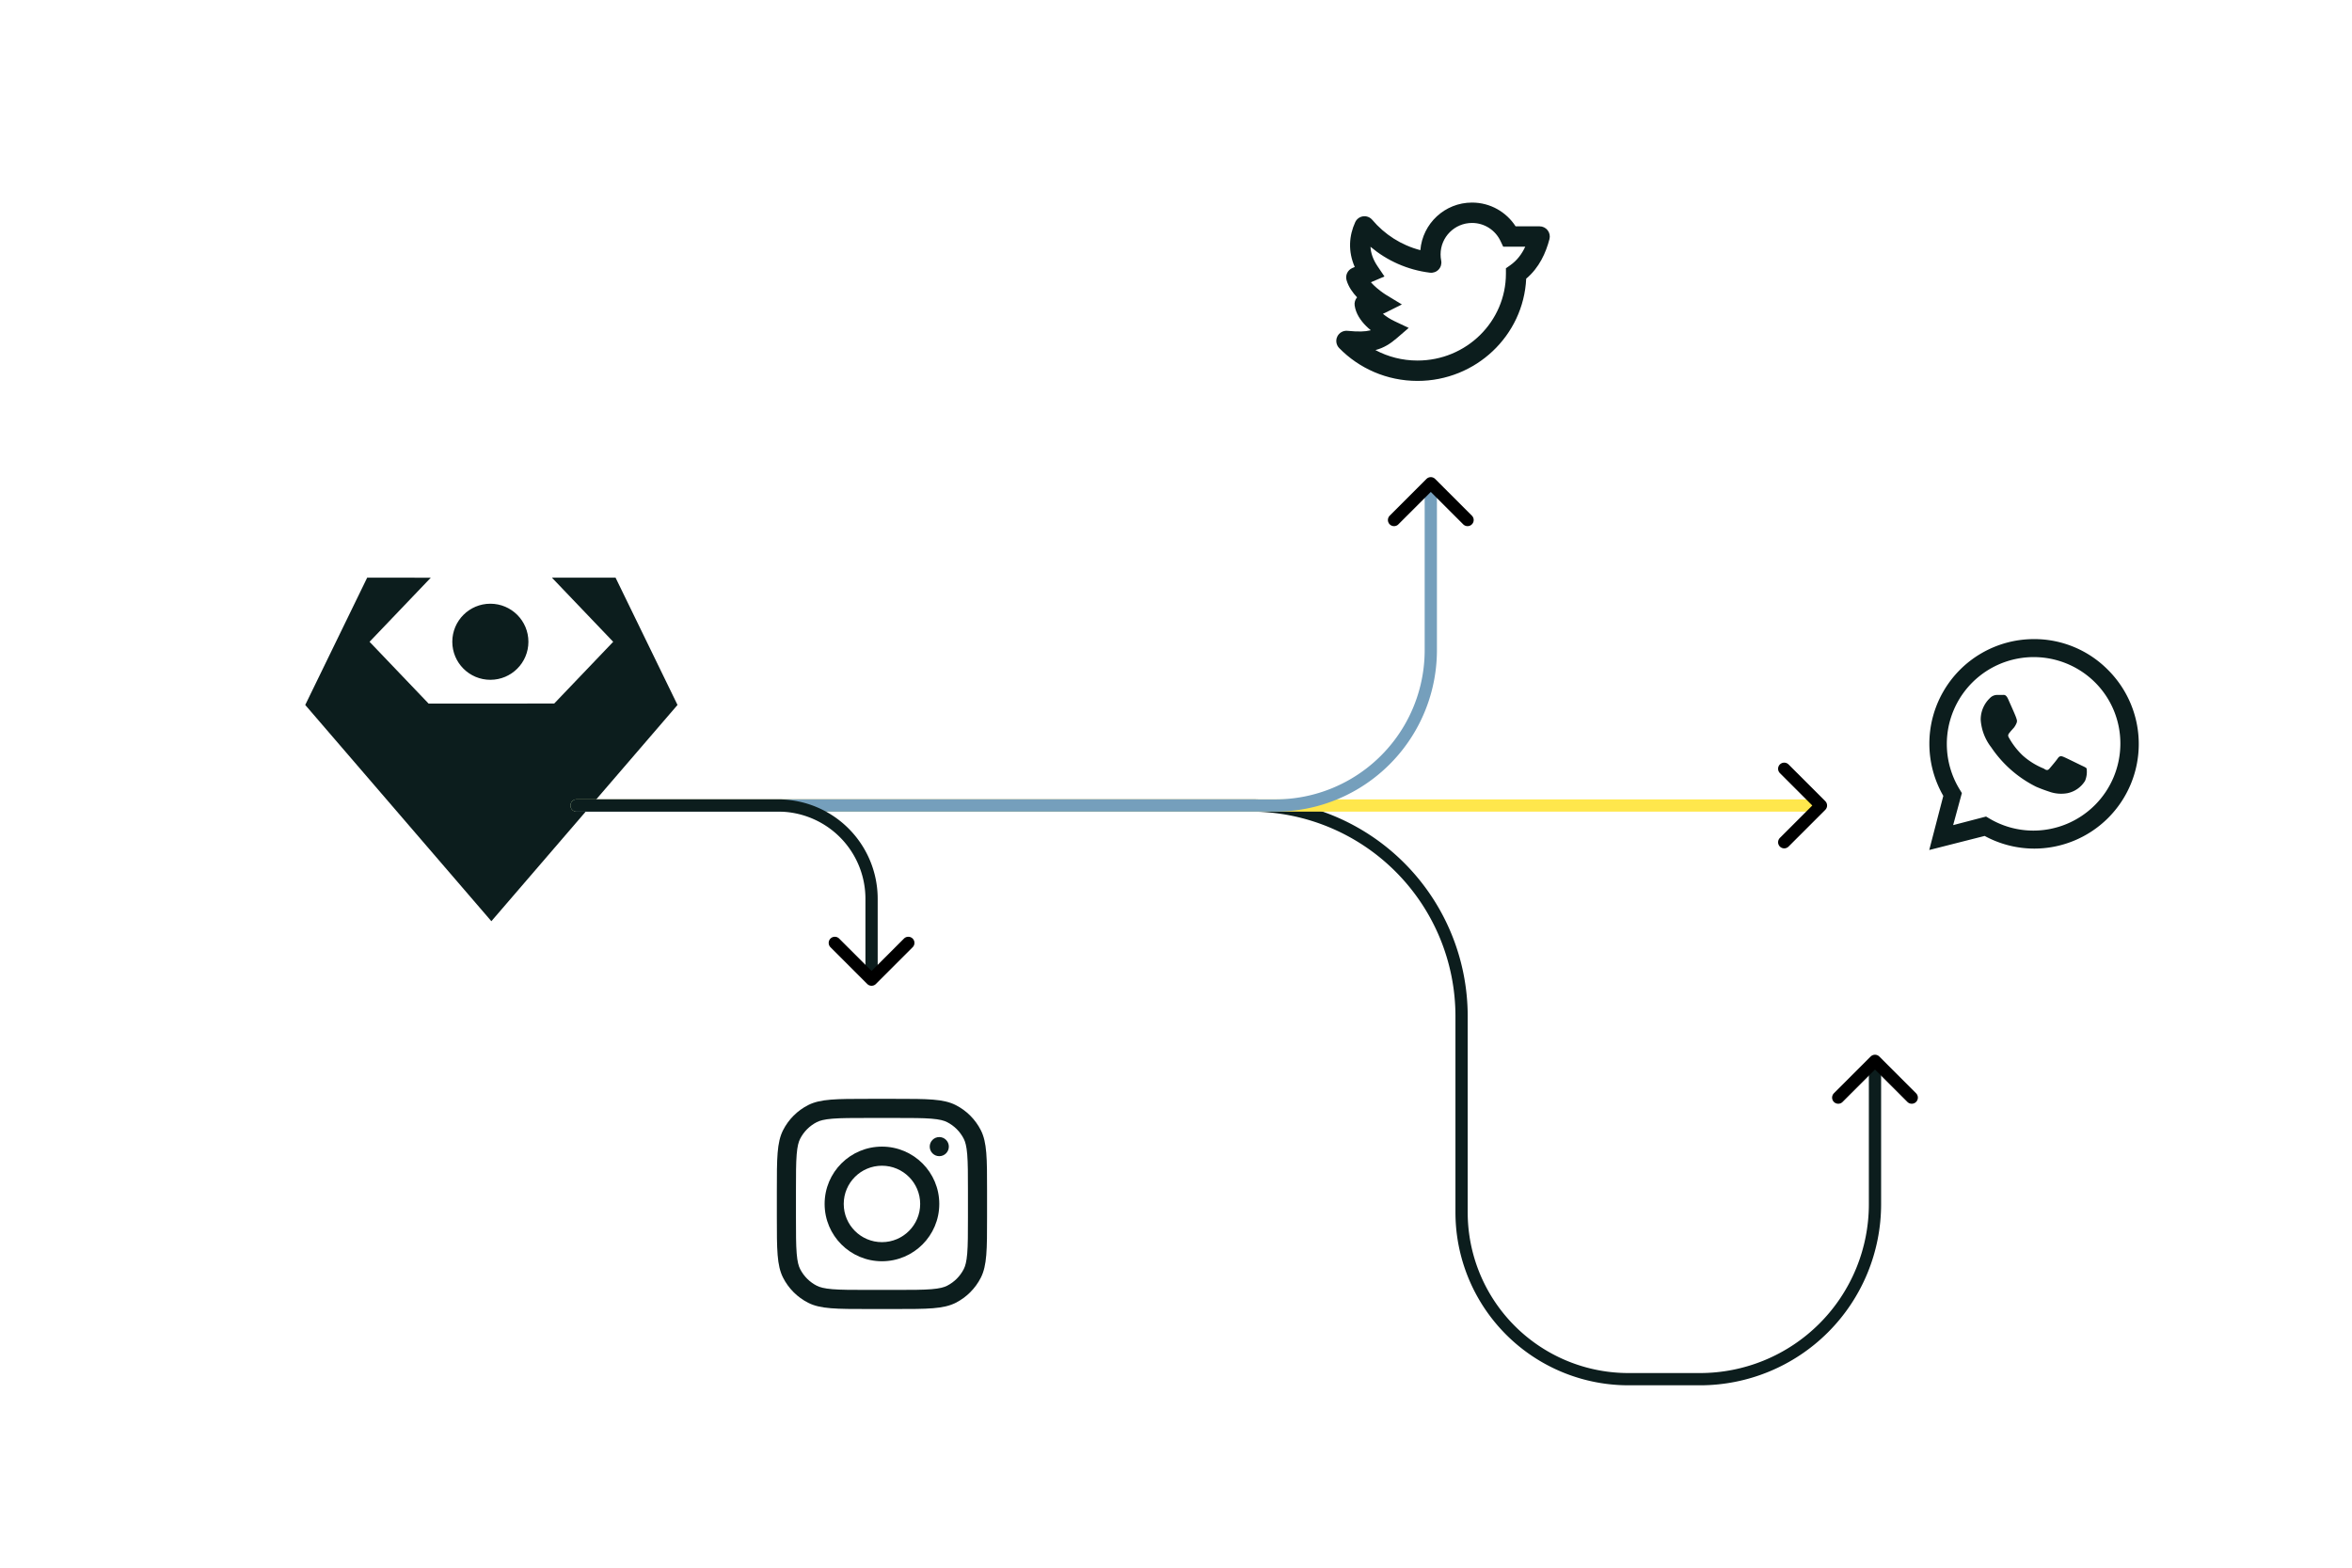 <?xml version="1.0" encoding="UTF-8" standalone="no"?>
<!-- Created with Inkscape (http://www.inkscape.org/) -->

<svg
   width="48"
   height="32"
   viewBox="0 0 48 32"
   version="1.1"
   id="svg1"
   xml:space="preserve"
   inkscape:version="1.3.2 (1:1.3.2+202404261509+091e20ef0f)"
   sodipodi:docname="graph-3.svg"
   xmlns:inkscape="http://www.inkscape.org/namespaces/inkscape"
   xmlns:sodipodi="http://sodipodi.sourceforge.net/DTD/sodipodi-0.dtd"
   xmlns="http://www.w3.org/2000/svg"
   xmlns:svg="http://www.w3.org/2000/svg"><sodipodi:namedview
     id="namedview1"
     pagecolor="#ffffff"
     bordercolor="#999999"
     borderopacity="1"
     inkscape:showpageshadow="2"
     inkscape:pageopacity="0"
     inkscape:pagecheckerboard="0"
     inkscape:deskcolor="#d1d1d1"
     inkscape:document-units="px"
     inkscape:zoom="10.333333"
     inkscape:cx="18.629032"
     inkscape:cy="12.483871"
     inkscape:window-width="1300"
     inkscape:window-height="699"
     inkscape:window-x="0"
     inkscape:window-y="0"
     inkscape:window-maximized="1"
     inkscape:current-layer="layer1" /><defs
     id="defs1"><inkscape:path-effect
       effect="fillet_chamfer"
       id="path-effect9"
       is_visible="true"
       lpeversion="1"
       nodesatellites_param="F,0,0,1,0,0,0,1 @ F,0,0,1,0,4.302,0,1 @ F,0,0,1,0,3.406,0,1 @ F,0,0,1,0,3.572,0,1 @ F,0,0,1,0,0,0,1"
       radius="0"
       unit="px"
       method="auto"
       mode="F"
       chamfer_steps="1"
       flexible="false"
       use_knot_distance="true"
       apply_no_radius="true"
       apply_with_radius="true"
       only_selected="false"
       hide_knots="false" /><inkscape:path-effect
       effect="fillet_chamfer"
       id="path-effect8"
       is_visible="true"
       lpeversion="1"
       nodesatellites_param="F,0,0,1,0,0,0,1 @ F,0,0,1,0,3.171,0,1 @ F,0,0,1,0,0,0,1"
       radius="0"
       unit="px"
       method="auto"
       mode="F"
       chamfer_steps="1"
       flexible="false"
       use_knot_distance="true"
       apply_no_radius="true"
       apply_with_radius="true"
       only_selected="false"
       hide_knots="false" /><inkscape:path-effect
       effect="fillet_chamfer"
       id="path-effect7"
       is_visible="true"
       lpeversion="1"
       nodesatellites_param="F,0,0,1,0,0,0,1 @ F,0,0,1,0,1.905,0,1 @ F,0,0,1,0,0,0,1"
       radius="0"
       unit="px"
       method="auto"
       mode="F"
       chamfer_steps="1"
       flexible="false"
       use_knot_distance="true"
       apply_no_radius="true"
       apply_with_radius="true"
       only_selected="false"
       hide_knots="false" /><marker
       style="overflow:visible"
       id="ArrowWideRounded"
       refX="0"
       refY="0"
       orient="auto-start-reverse"
       inkscape:stockid="Wide, rounded arrow"
       markerWidth="1"
       markerHeight="1"
       viewBox="0 0 1 1"
       inkscape:isstock="true"
       inkscape:collect="always"
       preserveAspectRatio="xMidYMid"><path
         style="fill:none;stroke:context-stroke;stroke-width:1;stroke-linecap:round"
         d="M 3,-3 0,0 3,3"
         transform="rotate(180,0.125,0)"
         sodipodi:nodetypes="ccc"
         id="path5" /></marker></defs><g
     inkscape:label="Capa 1"
     inkscape:groupmode="layer"
     id="layer1"><g
       fill="none"
       stroke="#000000"
       stroke-width="3"
       id="g1"
       style="fill:#0c1d1d;fill-opacity:1;stroke:#0c1d1d;stroke-opacity:1"
       transform="matrix(0.016,0,0,0.016,5.932,11.039)"><circle
         cx="254.7"
         cy="128.8"
         r="47.04"
         id="circle1"
         style="fill:#0c1d1d;fill-opacity:1;stroke:#0c1d1d;stroke-opacity:1" /><path
         d="M 175.22,48.576 98.539,48.503 20.36,209.183 256,483.013 491.64,209.183 413.458,48.503 h -76.754 l 76.754,80.339 -76.68,80.266 -161.48,0.074 -76.754,-80.338 z"
         id="path1"
         style="fill:#0c1d1d;fill-opacity:1;stroke:#0c1d1d;stroke-opacity:1" /></g><g
       style="fill:#000000"
       id="g2"
       transform="matrix(0.287,0,0,0.287,39.203,12.902)"><path
         d="M 11.42,9.49 C 11.23,9.4 10.32,8.95 10.15,8.88 9.98,8.81 9.86,8.79 9.73,8.98 9.6,9.17 9.25,9.58 9.14,9.71 9.03,9.84 8.93,9.85 8.74,9.71 A 5.13,5.13 0 0 1 7.25,8.79 5.25,5.25 0 0 1 6.25,7.5 C 6.14,7.32 6.25,7.22 6.33,7.12 6.41,7.02 6.51,6.91 6.61,6.8 a 1.39,1.39 0 0 0 0.18,-0.31 0.38,0.38 0 0 0 0,-0.33 C 6.79,6.07 6.37,5.16 6.21,4.79 6.05,4.42 5.91,4.47 5.8,4.47 H 5.4 A 0.72,0.72 0 0 0 4.9,4.7 2.1,2.1 0 0 0 4.25,6.25 3.59,3.59 0 0 0 5,8.2 8.32,8.32 0 0 0 8.19,11 c 0.44,0.19 0.78,0.3 1.05,0.39 a 2.53,2.53 0 0 0 1.17,0.07 1.93,1.93 0 0 0 1.26,-0.88 1.67,1.67 0 0 0 0.11,-0.88 C 11.73,9.63 11.61,9.58 11.42,9.49 Z"
         id="path1-5"
         style="fill:#0c1d1d;fill-opacity:1" /><path
         d="M 13.29,2.68 A 7.36,7.36 0 0 0 8,0.5 7.44,7.44 0 0 0 1.59,11.65 l -1,3.85 3.94,-1 a 7.4,7.4 0 0 0 3.55,0.9 H 8 A 7.44,7.44 0 0 0 13.29,2.68 Z M 8,14.12 A 6.12,6.12 0 0 1 4.85,13.25 L 4.63,13.12 2.29,13.73 2.91,11.45 2.77,11.22 A 6.18,6.18 0 0 1 12.37,3.57 6.12,6.12 0 0 1 14.18,7.94 6.19,6.19 0 0 1 8,14.12 Z"
         id="path2"
         style="fill:#0c1d1d;fill-opacity:1" /></g><g
       style="fill:none"
       id="g3"
       transform="matrix(0.195,0,0,0.195,15.659,22.235)"><path
         fill-rule="evenodd"
         clip-rule="evenodd"
         d="m 12,18 c 3.314,0 6,-2.686 6,-6 0,-3.314 -2.686,-6 -6,-6 -3.314,0 -6,2.686 -6,6 0,3.314 2.686,6 6,6 z m 0,-2 c 2.209,0 4,-1.791 4,-4 0,-2.209 -1.791,-4 -4,-4 -2.209,0 -4,1.791 -4,4 0,2.209 1.791,4 4,4 z"
         fill="#0f0f0f"
         id="path1-3"
         style="fill:#0c1d1d;fill-opacity:1" /><path
         d="m 18,5 c -0.552,0 -1,0.448 -1,1 0,0.552 0.448,1 1,1 0.552,0 1,-0.448 1,-1 0,-0.552 -0.448,-1 -1,-1 z"
         fill="#0f0f0f"
         id="path2-5"
         style="fill:#0c1d1d;fill-opacity:1" /><path
         fill-rule="evenodd"
         clip-rule="evenodd"
         d="M 1.654,4.276 C 1,5.56 1,7.24 1,10.6 v 2.8 c 0,3.36 0,5.04 0.654,6.324 0.575,1.129 1.493,2.047 2.622,2.622 C 5.56,23 7.24,23 10.6,23 h 2.8 c 3.36,0 5.04,0 6.324,-0.654 1.129,-0.575 2.047,-1.493 2.622,-2.622 C 23,18.441 23,16.76 23,13.4 V 10.6 C 23,7.24 23,5.56 22.346,4.276 21.771,3.147 20.853,2.229 19.724,1.654 18.441,1 16.76,1 13.4,1 H 10.6 C 7.24,1 5.56,1 4.276,1.654 3.147,2.229 2.229,3.147 1.654,4.276 Z M 13.4,3 H 10.6 C 8.887,3 7.722,3.002 6.822,3.075 5.945,3.147 5.497,3.277 5.184,3.436 4.431,3.819 3.819,4.431 3.436,5.184 3.277,5.497 3.147,5.945 3.075,6.822 3.002,7.722 3,8.887 3,10.6 v 2.8 c 0,1.713 0.002,2.878 0.075,3.778 0.072,0.877 0.201,1.325 0.361,1.638 0.384,0.753 0.995,1.365 1.748,1.748 0.313,0.159 0.761,0.289 1.638,0.361 C 7.722,20.998 8.887,21 10.6,21 h 2.8 c 1.713,0 2.878,-0.002 3.778,-0.075 0.877,-0.072 1.325,-0.202 1.638,-0.361 0.753,-0.384 1.365,-0.995 1.748,-1.748 0.159,-0.313 0.289,-0.761 0.361,-1.638 C 20.998,16.278 21,15.113 21,13.4 V 10.6 C 21,8.887 20.998,7.722 20.925,6.822 20.853,5.945 20.723,5.497 20.564,5.184 20.18,4.431 19.569,3.819 18.816,3.436 18.503,3.277 18.055,3.147 17.178,3.075 16.278,3.002 15.113,3 13.4,3 Z"
         fill="#0f0f0f"
         id="path3"
         style="fill:#0c1d1d;fill-opacity:1" /></g><g
       style="fill:none"
       id="g4"
       transform="matrix(0.208,0,0,0.208,26.953,3.374)"><path
         fill-rule="evenodd"
         clip-rule="evenodd"
         d="m 14.849,5.658 c -1.704,0 -3.086,1.382 -3.086,3.086 0,0.209 0.021,0.411 0.059,0.607 0.063,0.315 -0.03,0.64 -0.248,0.876 -0.218,0.235 -0.536,0.351 -0.855,0.312 C 8.511,10.268 6.502,9.356 4.885,7.995 4.916,8.597 5.125,9.237 5.578,9.907 l 0.679,1.004 -1.115,0.476 -0.215,0.092 c 0.16,0.183 0.352,0.371 0.567,0.555 0.243,0.209 0.479,0.383 0.654,0.505 0.087,0.06 0.157,0.107 0.204,0.137 0.024,0.015 0.041,0.026 0.052,0.033 l 0.011,0.007 2.4e-4,2e-4 3.2e-4,2e-4 2.7e-4,2e-4 4.1e-4,2e-4 2.8e-4,2e-4 1.548,0.939 -1.621,0.81 c -0.08,0.04 -0.16,0.076 -0.24,0.108 0.325,0.274 0.721,0.526 1.142,0.726 l 1.39,0.657 -1.164,1.004 c -0.635,0.548 -1.274,0.957 -2.103,1.173 1.227,0.655 2.634,1.027 4.13,1.027 4.805,0 8.675,-3.835 8.675,-8.534 V 10.106 L 18.6,9.807 C 19.264,9.341 19.733,8.711 20.069,7.99 H 18.54 17.908 L 17.637,7.42 C 17.14,6.376 16.077,5.658 14.849,5.658 Z M 3.569,12.958 c -0.189,0.216 -0.278,0.506 -0.237,0.797 0.113,0.801 0.592,1.491 1.123,2.018 0.144,0.143 0.298,0.28 0.46,0.411 -0.025,0.007 -0.05,0.013 -0.075,0.02 -0.481,0.12 -1.13,0.146 -2.212,0.04 -0.418,-0.041 -0.817,0.184 -0.999,0.563 -0.182,0.379 -0.107,0.831 0.187,1.131 1.942,1.987 4.669,3.222 7.684,3.222 5.713,0 10.398,-4.436 10.663,-10.034 1.289,-1.083 1.935,-2.549 2.283,-3.883 C 22.524,6.943 22.459,6.624 22.27,6.379 22.08,6.134 21.788,5.99 21.478,5.99 h -2.354 c -0.905,-1.402 -2.481,-2.332 -4.276,-2.332 -2.669,0 -4.858,2.056 -5.069,4.67 C 7.91,7.845 6.271,6.788 5.059,5.354 4.838,5.093 4.498,4.962 4.159,5.009 3.82,5.056 3.528,5.272 3.386,5.584 2.781,6.906 2.664,8.431 3.341,9.98 l -0.234,0.1 c -0.463,0.198 -0.707,0.708 -0.57,1.192 0.185,0.652 0.603,1.229 1.031,1.686 z"
         fill="#000000"
         id="path1-1"
         style="fill:#0c1d1d;fill-opacity:1" /></g><path
       style="fill:none;fill-opacity:1;stroke:#0c1d1d;stroke-width:0.25;stroke-linecap:round;stroke-linejoin:round;stroke-miterlimit:10;stroke-opacity:1;marker-end:url(#ArrowWideRounded)"
       d="m 11.768,16.442 h 13.758 a 4.302,4.302 45 0 1 4.302,4.302 v 4.002 a 3.406,3.406 45 0 0 3.406,3.406 h 1.459 a 3.572,3.572 135 0 0 3.572,-3.572 v -2.863"
       id="path8"
       inkscape:path-effect="#path-effect9"
       inkscape:original-d="M 11.767774,16.441915 H 29.827621 V 28.15184 h 8.436366 v -6.435484" /><path
       style="fill:#ffe74c;stroke:#ffe74c;stroke-width:0.25;stroke-linecap:round;stroke-linejoin:round;stroke-miterlimit:10;marker-end:url(#ArrowWideRounded);fill-opacity:1;stroke-opacity:1"
       d="M 11.768,16.442 H 37.1"
       id="path4" /><path
       style="fill:none;stroke:#759fbc;stroke-width:0.25;stroke-linecap:round;stroke-linejoin:round;stroke-miterlimit:10;marker-end:url(#ArrowWideRounded);stroke-opacity:1"
       d="m 11.768,16.442 h 14.261 a 3.171,3.171 135 0 0 3.171,-3.171 l 0,-3.344"
       id="path6"
       inkscape:path-effect="#path-effect8"
       inkscape:original-d="M 11.767774,16.441915 H 29.198967 V 9.9276714" /><path
       style="fill:none;stroke:#0c1d1d;stroke-width:0.25;stroke-linecap:round;stroke-linejoin:round;stroke-miterlimit:10;marker-end:url(#ArrowWideRounded);stroke-opacity:1"
       d="m 11.768,16.442 h 4.114 a 1.905,1.905 45 0 1 1.905,1.905 v 1.587"
       id="path7"
       inkscape:path-effect="#path-effect7"
       inkscape:original-d="m 11.767774,16.441915 h 6.018642 v 3.492057" /></g></svg>
